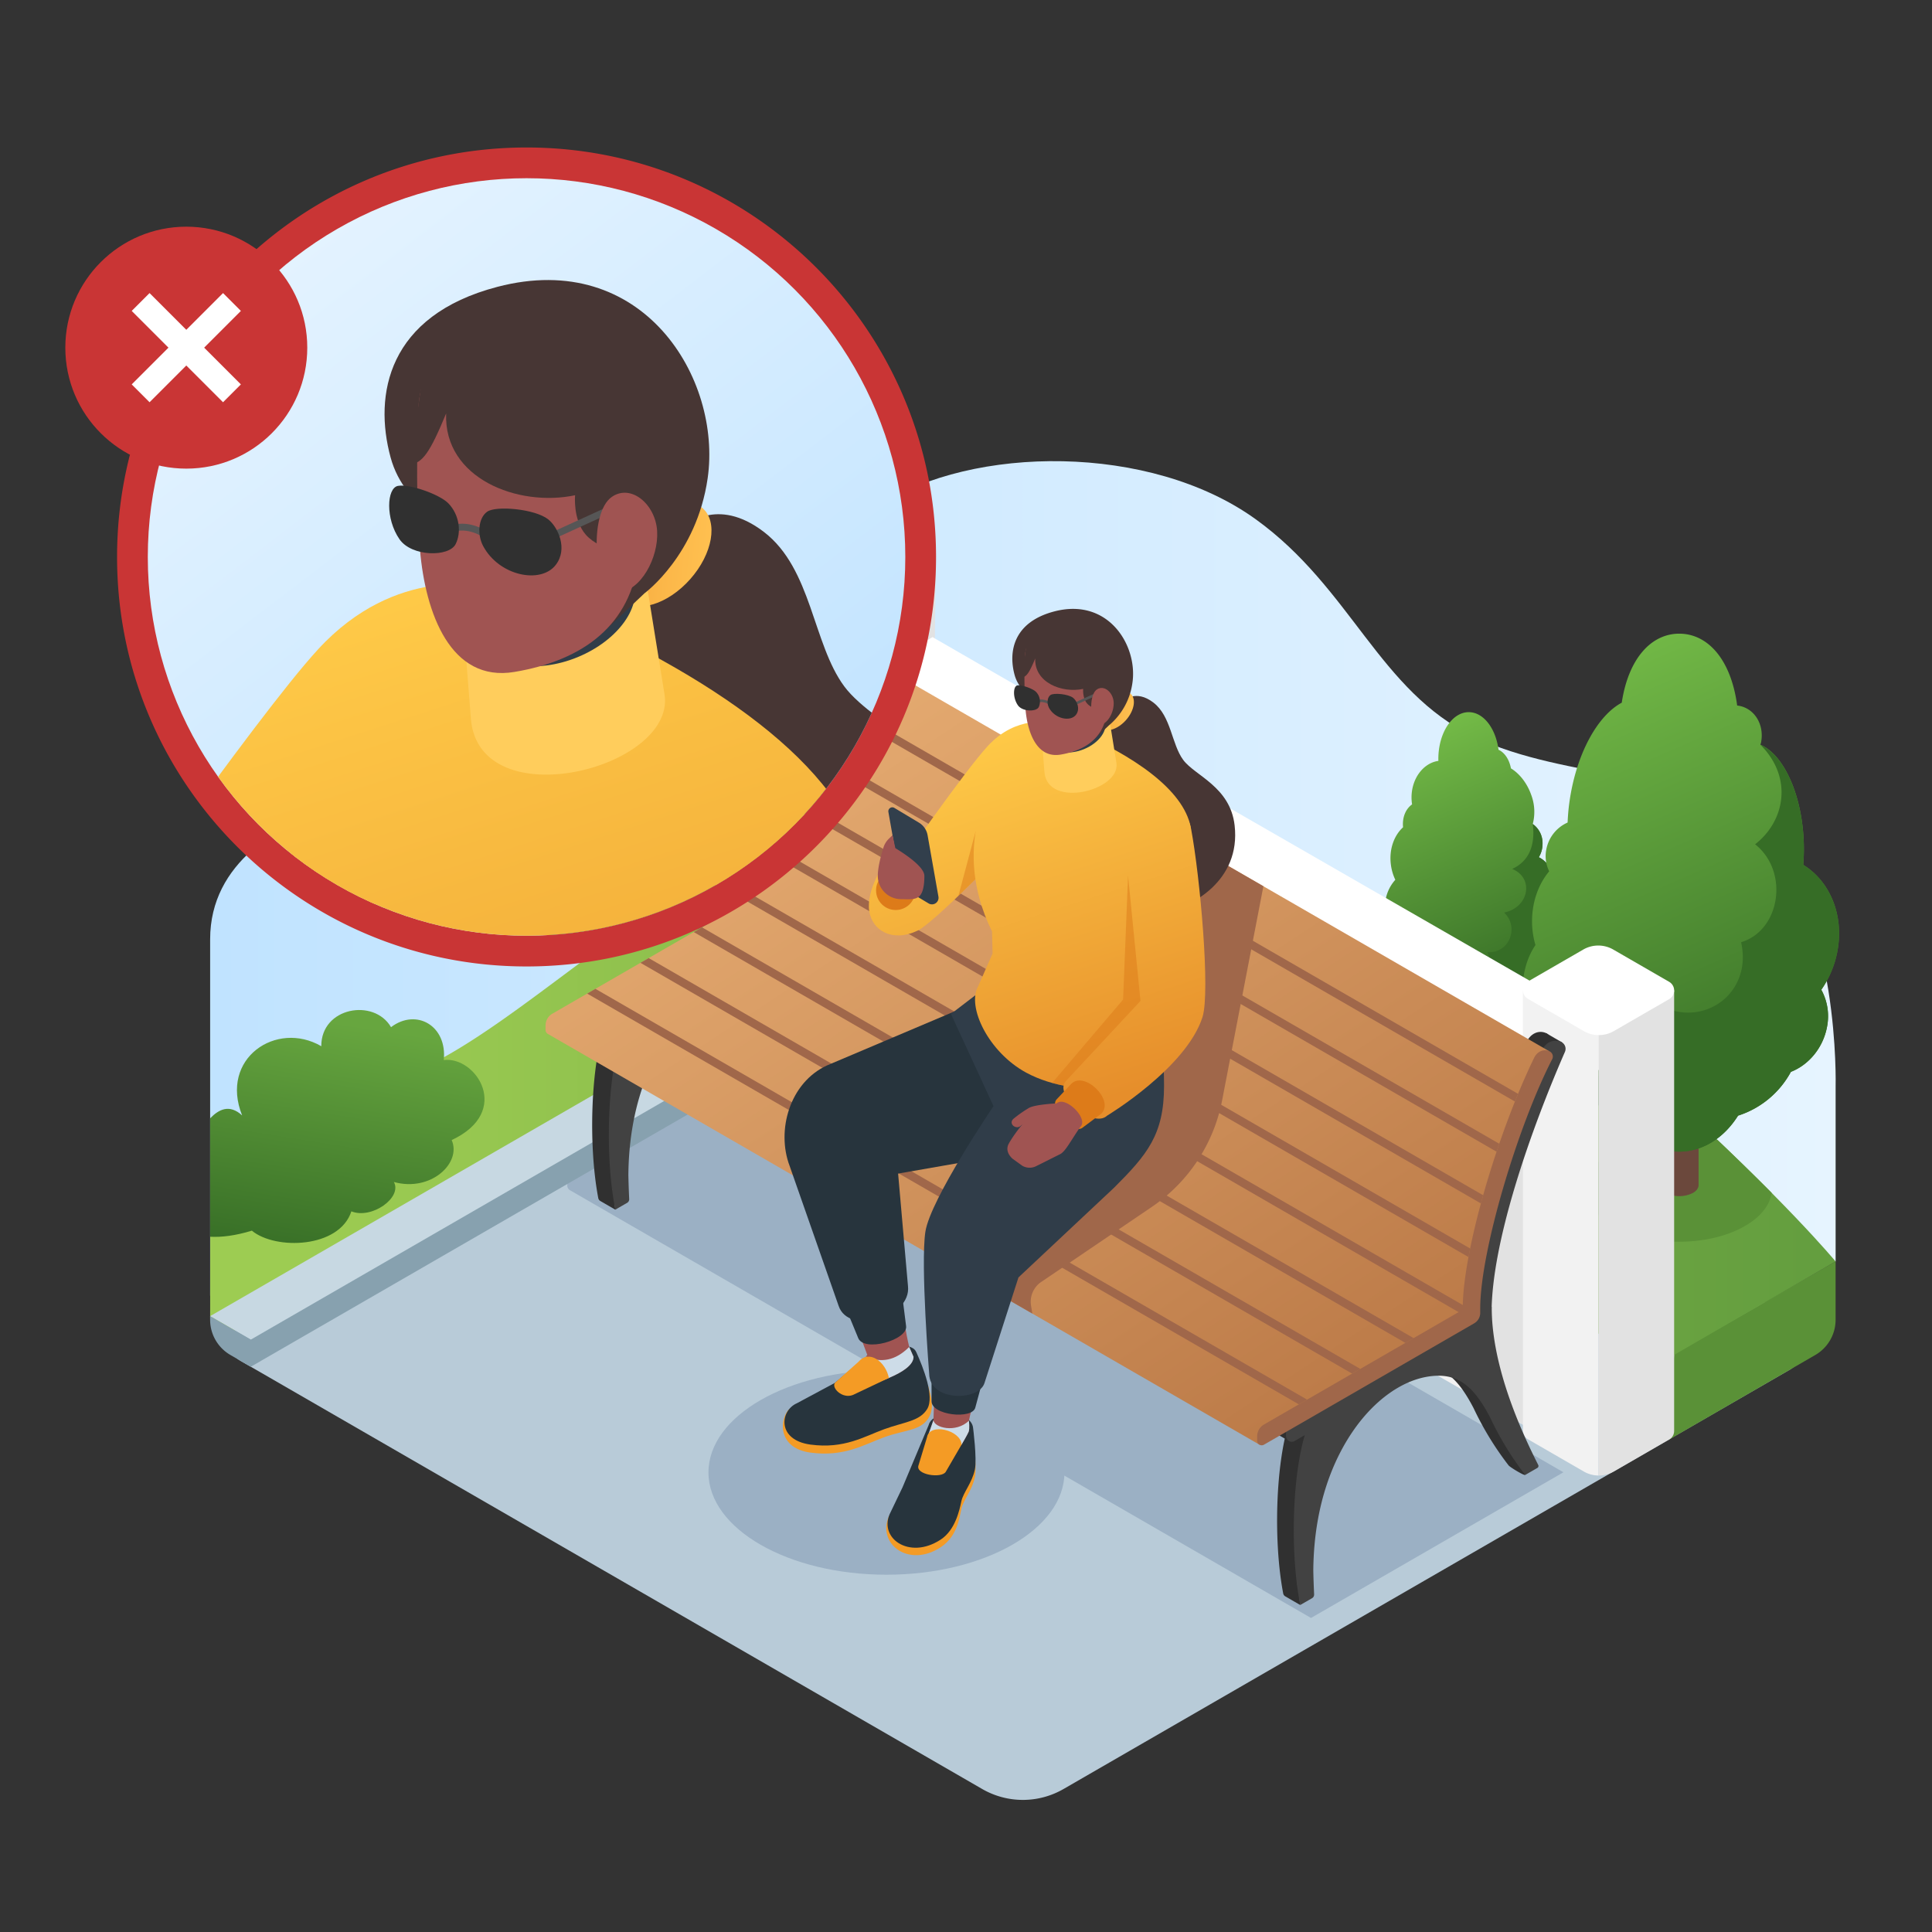 <svg id="Layer_1" data-name="Layer 1" xmlns="http://www.w3.org/2000/svg" xmlns:xlink="http://www.w3.org/1999/xlink" viewBox="0 0 1000 1000">
  <rect x="0" y="0" width="1000" height="1000" fill="#333333" stroke="none"/>
  <defs>
    <style>
      .cls-1, .cls-39, .cls-46 {
        fill: none;
      }

      .cls-2 {
        fill: url(#linear-gradient);
      }

      .cls-3 {
        fill: #6b483c;
      }

      .cls-4 {
        fill: url(#linear-gradient-2);
      }

      .cls-5 {
        fill: #366d26;
      }

      .cls-6 {
        fill: url(#linear-gradient-3);
      }

      .cls-7 {
        fill: #6e9e4f;
      }

      .cls-8 {
        fill: #b8cbd8;
      }

      .cls-9 {
        fill: #9bb0c4;
      }

      .cls-10 {
        fill: #87a1af;
      }

      .cls-11 {
        fill: #c7d8e2;
      }

      .cls-12 {
        fill: #5a9137;
      }

      .cls-13 {
        fill: url(#linear-gradient-4);
      }

      .cls-14 {
        fill: url(#linear-gradient-5);
      }

      .cls-15 {
        fill: #f2f2f2;
      }

      .cls-16 {
        fill: #e2e2e2;
      }

      .cls-17 {
        fill: #fff;
      }

      .cls-18 {
        fill: #303030;
      }

      .cls-19 {
        fill: #424242;
      }

      .cls-20 {
        fill: url(#linear-gradient-6);
      }

      .cls-21 {
        fill: url(#linear-gradient-7);
      }

      .cls-22 {
        fill: #a0674a;
      }

      .cls-23 {
        fill: url(#linear-gradient-8);
      }

      .cls-24 {
        fill: #c93535;
      }

      .cls-25 {
        fill: url(#linear-gradient-9);
      }

      .cls-26 {
        clip-path: url(#clip-path);
      }

      .cls-27 {
        fill: #473634;
      }

      .cls-28 {
        fill: url(#linear-gradient-10);
      }

      .cls-29 {
        fill: url(#linear-gradient-11);
      }

      .cls-30, .cls-31 {
        fill: #dd7b19;
      }

      .cls-30 {
        opacity: 0.5;
      }

      .cls-32 {
        fill: #a05452;
      }

      .cls-33 {
        fill: #27343d;
      }

      .cls-34 {
        fill: #303d49;
      }

      .cls-35 {
        fill: url(#linear-gradient-12);
      }

      .cls-36 {
        fill: #ffcd5c;
      }

      .cls-37 {
        fill: url(#linear-gradient-13);
      }

      .cls-38 {
        fill: #323f4c;
      }

      .cls-39, .cls-46 {
        stroke: #565656;
        stroke-miterlimit: 10;
      }

      .cls-39 {
        stroke-width: 3.553px;
      }

      .cls-40 {
        fill: url(#linear-gradient-14);
      }

      .cls-41 {
        fill: url(#linear-gradient-15);
      }

      .cls-42 {
        fill: #f49b25;
      }

      .cls-43 {
        fill: #cddce8;
      }

      .cls-44 {
        fill: url(#linear-gradient-16);
      }

      .cls-45 {
        fill: url(#linear-gradient-17);
      }

      .cls-46 {
        stroke-width: 1.321px;
      }
    </style>
    <linearGradient id="linear-gradient" x1="10758.532" y1="454.67" x2="11599.904" y2="454.67" gradientTransform="matrix(-1, 0, 0, 1, 11708.674, 0)" gradientUnits="userSpaceOnUse">
      <stop offset="0" stop-color="#e6f4ff"/>
      <stop offset="1" stop-color="#c0e3ff"/>
    </linearGradient>
    <linearGradient id="linear-gradient-2" x1="722.904" y1="374.48" x2="782.025" y2="513.027" gradientUnits="userSpaceOnUse">
      <stop offset="0" stop-color="#77bf49"/>
      <stop offset="1" stop-color="#366d26"/>
    </linearGradient>
    <linearGradient id="linear-gradient-3" x1="154.785" y1="560.058" x2="936.341" y2="560.058" gradientUnits="userSpaceOnUse">
      <stop offset="0" stop-color="#9dcc52"/>
      <stop offset="1" stop-color="#649e3f"/>
    </linearGradient>
    <linearGradient id="linear-gradient-4" x1="154.785" y1="523.014" x2="936.341" y2="523.014" xlink:href="#linear-gradient-3"/>
    <linearGradient id="linear-gradient-5" x1="798.434" y1="328.234" x2="907.615" y2="578.342" xlink:href="#linear-gradient-2"/>
    <linearGradient id="linear-gradient-6" x1="373.077" y1="382.448" x2="684.056" y2="854.278" gradientUnits="userSpaceOnUse">
      <stop offset="0" stop-color="#e6ac72"/>
      <stop offset="1" stop-color="#b3703f"/>
    </linearGradient>
    <linearGradient id="linear-gradient-7" x1="471.803" y1="317.379" x2="782.782" y2="789.209" xlink:href="#linear-gradient-6"/>
    <linearGradient id="linear-gradient-8" x1="186.674" y1="531.001" x2="167" y2="655.306" gradientUnits="userSpaceOnUse">
      <stop offset="0" stop-color="#67a63f"/>
      <stop offset="1" stop-color="#366d26"/>
    </linearGradient>
    <linearGradient id="linear-gradient-9" x1="132.311" y1="104.873" x2="402.836" y2="458.704" gradientTransform="matrix(1, 0, 0, 1, 0, 0)" xlink:href="#linear-gradient"/>
    <clipPath id="clip-path">
      <circle class="cls-1" cx="272.543" cy="288.289" r="196.045"/>
    </clipPath>
    <linearGradient id="linear-gradient-10" x1="751.553" y1="549.98" x2="800.125" y2="549.98" gradientTransform="matrix(-0.661, -0.763, -0.844, 0.614, 1320.216, 541.014)" gradientUnits="userSpaceOnUse">
      <stop offset="0" stop-color="#ffc050"/>
      <stop offset="0.5" stop-color="#fbb648"/>
      <stop offset="1" stop-color="#f5a83d"/>
    </linearGradient>
    <linearGradient id="linear-gradient-11" x1="91.291" y1="329.887" x2="259.764" y2="850.872" gradientUnits="userSpaceOnUse">
      <stop offset="0" stop-color="#ffcb48"/>
      <stop offset="1" stop-color="#e68e2b"/>
    </linearGradient>
    <linearGradient id="linear-gradient-12" x1="206.524" y1="292.623" x2="374.997" y2="813.608" xlink:href="#linear-gradient-11"/>
    <linearGradient id="linear-gradient-13" x1="245.215" y1="280.112" x2="413.688" y2="801.096" xlink:href="#linear-gradient-11"/>
    <linearGradient id="linear-gradient-14" x1="526.868" y1="625.829" x2="544.927" y2="625.829" gradientTransform="matrix(-0.661, -0.763, -0.844, 0.614, 1460.252, 392.541)" xlink:href="#linear-gradient-10"/>
    <linearGradient id="linear-gradient-15" x1="483.917" y1="383.921" x2="546.555" y2="577.623" xlink:href="#linear-gradient-11"/>
    <linearGradient id="linear-gradient-16" x1="526.761" y1="370.066" x2="589.399" y2="563.769" xlink:href="#linear-gradient-11"/>
    <linearGradient id="linear-gradient-17" x1="541.146" y1="365.415" x2="603.784" y2="559.117" xlink:href="#linear-gradient-11"/>
  </defs>
  <path class="cls-2" d="M950.112,562.361s2.427-89.314-36.929-127.588-101.191-29.834-150.323-53.496-63.383-76.835-112.941-112.541c-54.688-39.403-146.597-38.209-194.765-7.155-50.535,32.58-78.708,84.615-128.984,112.055s-124.531,34.15-152.897,43.406-64.503,29.242-64.503,69.114V670.651l841.343-17.718Z"/>
  <g>
    <path class="cls-3" d="M766.08,546.149V490.007H755.814v56.159h.005c.015.674.517,1.346,1.511,1.862a8.842,8.842,0,0,0,7.261.012C765.594,547.519,766.09,546.834,766.08,546.149Z"/>
    <path class="cls-4" d="M716.861,469.689a20.916,20.916,0,0,1,5.351-14.311,25.546,25.546,0,0,1-2.311-7.98c-.968-7.796,1.648-14.952,6.319-19.209-.493-4.959,1.274-9.444,4.672-11.84a22.67,22.67,0,0,1-.289-3.601c0-9.765,6.082-17.82,13.913-18.919-.017-.32-.034-.626-.034-.946,0-13.411,7.05-24.274,15.731-24.274,7.628,0,13.981,8.376,15.425,19.468,3.143,1.404,5.589,5.05,6.422,9.627,4.417,2.685,8.375,7.629,10.532,13.823a24.918,24.918,0,0,1,.764,14.967,12.146,12.146,0,0,1,5.062,10.238,13.299,13.299,0,0,1-1.919,6.957v.015c6.914,3.433,10.295,13.075,7.611,23.237a27.522,27.522,0,0,1-5.164,10.268c4.298,5.111,5.079,13.472,1.376,21.452A25.993,25.993,0,0,1,789.4,510.533a29.853,29.853,0,0,1-14.559,12.206c-3.958,5.859-10.346,9.185-16.41,7.888a13.034,13.034,0,0,1-8.868-7.125,28.935,28.935,0,0,1-11.348-6.469c-6.812-2.746-12.877-9.048-15.765-17.363a27.437,27.437,0,0,1-.798-16.295A21.129,21.129,0,0,1,716.861,469.689Z"/>
    <path class="cls-5" d="M804.112,466.945a27.439,27.439,0,0,1-5.161,10.266c4.301,5.116,5.085,13.477,1.376,21.443a25.946,25.946,0,0,1-10.934,11.88A29.827,29.827,0,0,1,774.846,522.741c-3.957,5.854-10.342,9.185-16.42,7.88a13.032,13.032,0,0,1-8.87-7.125,28.707,28.707,0,0,1-11.336-6.472c14.45,2.084,23.003-2.509,23.436-16.292,5.567,2.882,11.668-1.647,8.17-7.857,11.957.584,16.431-13.442,8.671-20.522,13.129-2.71,15.569-18.051,4.186-22.595,8.229-3.699,12.156-11.602,10.667-23.261a12.127,12.127,0,0,1,5.065,10.232,13.376,13.376,0,0,1-1.912,6.97c5.314,2.627,8.526,8.927,8.526,16.31A26.958,26.958,0,0,1,804.112,466.945Z"/>
  </g>
  <path class="cls-6" d="M108.863,602.725s75.134-31.572,116.489-53.124S318.669,479.887,359.718,458.712s82.59-30.022,82.59-30.022v159.448L122.289,690.923a10.35,10.35,0,0,1-13.516-9.866Z"/>
  <polygon class="cls-7" points="342.623 472.807 360.091 480.972 398.162 482.536 417.421 449.865 417.421 383.677 385.397 397.786 380.022 422.196 357.852 435.408 349.566 455.563 342.623 472.807"/>
  <path class="cls-8" d="M124.283,704.232,508.388,925.986a42.101,42.101,0,0,0,42.101-.001L926.243,709.039a15.906,15.906,0,0,0,0-27.549L529.421,452.372,124.282,686.305A10.35,10.35,0,0,0,124.283,704.232Z"/>
  <ellipse class="cls-9" cx="458.83" cy="762.123" rx="92.128" ry="52.947"/>
  <path class="cls-9" d="M809.23,762.045,416.512,535.361l-2.46,1.41L297.677,603.963a8.166,8.166,0,0,0-4.051,7.068v2.64a2.726,2.726,0,0,0,1.41,2.395L678.58,837.458Z"/>
  <g>
    <path class="cls-10" d="M529.035,476.938,129.808,707.426l-5.528-3.192a10.35,10.35,0,0,1,.001-17.927l394.228-227.595Z"/>
    <polygon class="cls-11" points="529.035 462.904 129.808 693.392 108.758 681.235 518.51 444.678 529.035 462.904"/>
  </g>
  <path class="cls-12" d="M950.101,652.933V683.124a21.051,21.051,0,0,1-10.508,18.22l-75.647,43.772,2.589-44.335Z"/>
  <path class="cls-13" d="M950.101,652.933s-26.283-31.886-88.152-87.955-142.193-71.115-189.009-112.606S623.973,428.408,580.228,410.08c-47.195-19.774-98.45-22.666-98.45-22.666l-44.192-49.222V445.004L855.203,707.836Z"/>
  <path class="cls-12" d="M917.005,617.423q-11.77-11.885-28.092-27.454a78.869,78.869,0,0,0-19.736-2.441c-26.514,0-48.007,12.352-48.007,27.59s21.494,27.59,48.007,27.59C894.34,642.708,914.966,631.581,917.005,617.423Z"/>
  <g>
    <path class="cls-3" d="M879.188,613.34V491.43H859.167V613.379h.009c.03,1.463,1.008,2.923,2.946,4.043a15.651,15.651,0,0,0,14.16.025C878.241,616.316,879.207,614.828,879.188,613.34Z"/>
    <path class="cls-14" d="M933.345,447.638a99.449,99.449,0,0,0,.217-13.274c-1.248-24.209-10.739-44.018-22.381-48.891.105-.407.265-.788.345-1.206,1.814-9.449-3.627-17.985-12.153-19.064-.072-.009-.143.005-.215-.003-3.223-24.181-15.406-37.212-29.98-37.212-14.272,0-26.245,12.502-29.764,35.724-12.704,6.771-23.822,27.013-27.176,52.112-.45,3.366-.707,6.669-.851,9.918a19.07,19.07,0,0,0-11.025,13.962,17.562,17.562,0,0,0,1.499,11.283c-5.457,6.508-8.878,15.684-8.878,25.883a43.772,43.772,0,0,0,1.767,12.297c-5.676,8.342-8.078,20.09-5.72,32.61,2.79,14.817,11.552,26.959,22.317,32.9a47.577,47.577,0,0,0,27.405,22.784c7.091,11.322,18.07,18.619,30.428,18.619s23.338-7.297,30.429-18.619a47.568,47.568,0,0,0,27.348-22.682c9.102-3.514,16.569-12.195,18.66-23.083a28.464,28.464,0,0,0-2.898-19.392,51.938,51.938,0,0,0,8.281-19.696C954.641,473.634,947.104,456.1,933.345,447.638Z"/>
    <path class="cls-5" d="M950.989,492.624a51.025,51.025,0,0,1-8.293,19.666,28.459,28.459,0,0,1,2.937,19.429c-2.132,10.852-9.572,19.524-18.67,23.078a47.485,47.485,0,0,1-27.343,22.651c-7.108,11.326-18.102,18.623-30.422,18.623-12.369,0-23.362-7.298-30.47-18.623a47.483,47.483,0,0,1-27.39-22.793c28.135,7.549,46.763-4.676,47.814-34.308,22.47,12.013,48.075-6.135,42.033-32.65,20.359-6.152,24.997-36.601,7.25-50.705,15.32-11.797,19.864-34.393,2.748-51.51,11.658,4.881,21.135,24.689,22.367,48.904a102.686,102.686,0,0,1-.19,13.268C947.103,456.088,954.638,473.621,950.989,492.624Z"/>
  </g>
  <g>
    <g>
      <path class="cls-15" d="M406.053,292.164V520.123h.009a5.117,5.117,0,0,0,2.581,4.402l28.923,16.701a15.447,15.447,0,0,0,7.63,2.071V292.164Z"/>
      <path class="cls-16" d="M445.196,292.164v251.134a15.543,15.543,0,0,0,7.906-2.071l30.713-204.409.515-44.654Z"/>
      <path class="cls-17" d="M408.645,296.567l28.919,16.696a15.536,15.536,0,0,0,15.536,0l28.641-16.536a5.179,5.179,0,0,0,0-8.97L452.822,271.061a15.536,15.536,0,0,0-15.536,0l-28.641,16.536A5.179,5.179,0,0,0,408.645,296.567Z"/>
    </g>
    <g>
      <polygon class="cls-15" points="816.778 559.975 449.726 348.782 449.726 542.663 793.255 740.263 816.778 559.975"/>
      <polygon class="cls-16" points="769.262 726.427 793.255 740.263 803.301 663.267 803.301 552.203 769.262 532.572 769.262 726.427"/>
      <path class="cls-17" d="M449.73,348.777,816.78,559.975l32.867-18.969c-.505-.351-1.032-.68-1.581-.999L508.076,344.43l-25.413-14.666Z"/>
    </g>
    <g>
      <path class="cls-15" d="M788.258,512.592V740.551h.009a5.117,5.117,0,0,0,2.581,4.402l28.923,16.701a15.447,15.447,0,0,0,7.63,2.071V512.592Z"/>
      <path class="cls-16" d="M827.401,512.592V763.726a15.543,15.543,0,0,0,7.906-2.071l28.638-16.538a5.12,5.12,0,0,0,2.581-4.566h.009V512.592Z"/>
      <path class="cls-17" d="M790.85,516.995l28.919,16.696a15.536,15.536,0,0,0,15.536,0l28.641-16.536a5.179,5.179,0,0,0,0-8.97L835.027,491.489a15.536,15.536,0,0,0-15.536,0l-28.641,16.536A5.179,5.179,0,0,0,790.85,516.995Z"/>
    </g>
  </g>
  <g>
    <g>
      <g>
        <g>
          <path class="cls-18" d="M667.456,735.475l22.312-13.145c12.124-15.761,26.836-25.569,40.863-27.732-.046-.035.001-.036.109-.014.407-.061.81-.108,1.212-.153,4.443-1.114,18.41-6.482,18.41-6.482v0l13.097-16.522c0,28.249,12.538,59.093,24.231,82.098l.632-.453,1.122,10.359c-.717.357-8.043-4.114-8.628-4.984a159.741,159.741,0,0,1-18.084-29.588l-.001 0c-8.491-16.314-16.859-23.692-32.034-21.351-14.009,2.162-28.277,12.516-39.144,28.411-9.033,13.212-20.089,36.401-20.42,71.853.08,4.193.242,8.455.447,12.835l.3-.215,1.122,10.359-7.736-4.469a2.238,2.238,0,0,1-1.088-1.52C658.989,797.47,660.294,757.113,667.456,735.475Z"/>
          <path class="cls-19" d="M676.085,740.46l22.312-13.145c12.124-15.761,26.836-25.569,40.863-27.732-.046-.035.001-.036.109-.014.407-.061.81-.108,1.212-.153,4.443-1.114,18.41-6.482,18.41-6.482v0l13.097-16.522c0,28.139,12.441,58.865,24.095,81.84a1.185,1.185,0,0,1-.471,1.567l-6.267,3.613a159.741,159.741,0,0,1-18.084-29.588l-.001 0c-8.491-16.314-16.859-23.692-32.034-21.351-14.009,2.162-28.277,12.516-39.144,28.411-9.033,13.212-20.089,36.401-20.42,71.853.078,4.092.228,8.237.426,12.506a2.151,2.151,0,0,1-1.068,1.962l-6.118,3.527C667.586,803.453,668.834,762.364,676.085,740.46Z"/>
        </g>
        <g>
          <path class="cls-18" d="M312.939,530.846l22.312-13.145c12.124-15.761,26.836-25.569,40.863-27.732-.046-.035.001-.036.109-.014.407-.061.81-.108,1.212-.153,4.443-1.114,18.41-6.482,18.41-6.482v0l13.097-16.522c0,28.249,12.538,59.093,24.231,82.098l.632-.453,1.122,10.359c-.717.357-8.043-4.114-8.628-4.984a159.74,159.74,0,0,1-18.084-29.588l-.001 0c-8.491-16.314-16.859-23.692-32.034-21.351-14.009,2.162-28.277,12.516-39.144,28.411-9.033,13.212-20.089,36.401-20.42,71.853.08,4.193.242,8.455.447,12.835l.3-.215,1.122,10.359-7.736-4.469a2.238,2.238,0,0,1-1.088-1.52C304.471,592.84,305.777,552.483,312.939,530.846Z"/>
          <path class="cls-19" d="M321.568,535.83l22.312-13.145c12.124-15.761,26.836-25.569,40.863-27.732-.046-.035.001-.036.109-.014.407-.061.81-.108,1.212-.153,4.443-1.114,18.41-6.482,18.41-6.482v0L417.571,471.781c0,28.139,12.441,58.865,24.095,81.84a1.185,1.185,0,0,1-.471,1.567l-6.267,3.613a159.74,159.74,0,0,1-18.084-29.588l-.001 0c-8.491-16.314-16.859-23.692-32.034-21.351-14.009,2.162-28.277,12.516-39.144,28.411-9.033,13.212-20.089,36.401-20.42,71.853.078,4.092.228,8.237.426,12.506a2.151,2.151,0,0,1-1.068,1.962l-6.118,3.527C313.068,598.823,314.317,557.734,321.568,535.83Z"/>
        </g>
        <g>
          <path class="cls-18" d="M300.677,532.586v-2.888a8.851,8.851,0,0,1,4.428-7.667l90.587-52.268v-.822c0-37.136,19.281-99.73,37.604-136.15,1.848-3.673,5.691-5.812,9.526-4.33h0a3.876,3.876,0,0,1,2.296,5.051c-17.819,40.775-38.066,98.44-38.066,135.428v2.835a7.877,7.877,0,0,1-3.941,6.823L305.108,535.146A2.955,2.955,0,0,1,300.677,532.586Z"/>
          <polygon class="cls-18" points="451.563 333.488 443.189 328.627 443.78 334.968 451.563 333.488"/>
          <polygon class="cls-18" points="310.002 539.693 302.074 535.096 311.16 531.422 310.002 539.693"/>
          <path class="cls-19" d="M308.589,537.173v-2.888a8.851,8.851,0,0,1,4.428-7.667l90.587-52.268v-.822c0-37.136,19.281-99.73,37.604-136.15,1.848-3.673,5.691-5.812,9.526-4.33l0,0a3.876,3.876,0,0,1,2.296,5.051c-17.819,40.775-38.066,98.44-38.066,135.428v2.835a7.877,7.877,0,0,1-3.941,6.823l-98.003,56.546A2.955,2.955,0,0,1,308.589,537.173Z"/>
        </g>
        <g>
          <path class="cls-18" d="M657.751,738.715v-2.888a8.851,8.851,0,0,1,4.428-7.667l90.587-52.268v-.822c0-37.136,19.281-99.73,37.604-136.15,1.848-3.673,5.691-5.812,9.526-4.33l0,0a3.876,3.876,0,0,1,2.296,5.051c-17.819,40.775-38.066,98.44-38.066,135.428v2.835A7.877,7.877,0,0,1,760.185,684.728l-98.003,56.546A2.955,2.955,0,0,1,657.751,738.715Z"/>
          <polygon class="cls-18" points="808.637 539.616 800.263 534.755 800.853 541.096 808.637 539.616"/>
          <polygon class="cls-18" points="667.076 745.822 659.148 741.225 668.234 737.551 667.076 745.822"/>
          <path class="cls-19" d="M665.662,743.302v-2.888a8.851,8.851,0,0,1,4.428-7.666l90.587-52.268v-.822c0-37.43,19.587-100.722,38.039-137.009a7.257,7.257,0,0,1,9.091-3.47h0a3.959,3.959,0,0,1,2.195,5.283c-17.794,40.761-37.965,98.278-37.965,135.196v2.835a7.877,7.877,0,0,1-3.941,6.823l-98.003,56.546A2.955,2.955,0,0,1,665.662,743.302Z"/>
        </g>
      </g>
      <g>
        <path class="cls-20" d="M282.378,530.812v2.286a2.36,2.36,0,0,0,1.221,2.073L651.991,747.818l106.996-68.827-1.86-1.079-368.35-212.618-2.13,1.221L285.885,524.692A7.07,7.07,0,0,0,282.378,530.812Z"/>
        <path class="cls-21" d="M801.687,544.005c-14.589,32.777-35.239,95.374-41.984,134.506l-.713.486L388.775,465.294v-.656c0-29.578,21.435-99.105,36.985-129.812,1.476-2.914,4.524-4.626,7.578-3.45a3.673,3.673,0,0,1,.769.441Z"/>
        <path class="cls-22" d="M650.708,745.727v-2.3a7.05,7.05,0,0,1,3.527-6.107L757.115,677.921v-.655c0-29.58,17.801-90.297,36.981-129.81,1.43-2.946,4.534-4.63,7.588-3.449l0,0a3.028,3.028,0,0,1,1.829,4.023c-18.023,35.011-37.35,99.772-37.35,129.236v2.258a6.274,6.274,0,0,1-3.139,5.435L654.237,747.766A2.354,2.354,0,0,1,650.708,745.727Z"/>
      </g>
    </g>
    <path class="cls-22" d="M386.647,466.515,756.048,679.772l1.079-1.86,1.051-1.832L388.806,462.851c-.014.611-.028,1.207-.028,1.789v.653Z"/>
    <polygon class="cls-22" points="303.919 514.283 672.283 726.901 676.543 724.445 308.179 511.813 303.919 514.283"/>
    <polygon class="cls-22" points="331.495 498.351 699.845 710.983 704.091 708.541 335.755 495.895 331.495 498.351"/>
    <polygon class="cls-22" points="359.071 482.433 727.421 695.079 731.681 692.608 363.331 479.976 359.071 482.433"/>
    <path class="cls-22" d="M415.842,357.545l368.279,212.604c.54-1.335,1.079-2.67,1.619-3.976l-368.322-212.632Q416.63,355.5,415.842,357.545Z"/>
    <path class="cls-22" d="M406.555,383.644l368.066,212.476c.454-1.377.923-2.741,1.392-4.118l-368.109-212.49C407.45,380.89,406.996,382.267,406.555,383.644Z"/>
    <path class="cls-22" d="M398.518,410.468l367.995,212.433c.383-1.406.767-2.826,1.164-4.246L399.697,406.222C399.299,407.642,398.902,409.062,398.518,410.468Z"/>
    <path class="cls-22" d="M391.986,438.158l368.109,212.49q.384-2.194.852-4.43L392.867,433.756C392.554,435.247,392.256,436.709,391.986,438.158Z"/>
  </g>
  <path class="cls-22" d="M534.333,679.902l-.673-4.166a12.353,12.353,0,0,1,5.614-12.426l56.954-38.648a86.467,86.467,0,0,0,36.352-55.182L653.931,458.712l-25.142-14.513L530.713,622.901,510.102,651.69V665.915Z"/>
  <path class="cls-10" d="M108.758,681.235l21.051,12.157V707.426l-10.527-6.08a21.051,21.051,0,0,1-10.523-18.229Z"/>
  <path class="cls-23" d="M130.364,636.988c12.187,10.117,45.273,9.161,51.506-10.002,10.462,4.254,26.442-7.128,22.002-15.186,19.156,5.321,35.137-9.877,29.917-21.705,31.548-14.73,12.578-43.529-4.092-41.402,1.836-17.756-14.199-26.96-27.305-17.044-8.795-15.09-36.215-10.347-36.09,9.868-23.177-13.518-52.785,6.273-40.978,35.818-6.576-6.02-12.096-3.127-16.555,1.501v61.296C114.707,640.469,121.863,639.575,130.364,636.988Z"/>
  <g>
    <g>
      <g>
        <path class="cls-24" d="M272.543,93.881a193.743,193.743,0,1,1-75.667,15.27,193.173,193.173,0,0,1,75.667-15.27m0-17.542c-117.057,0-211.95,94.893-211.95,211.95,0,117.057,94.893,211.95,211.95,211.95,117.057,0,211.95-94.894,211.95-211.95,0-117.057-94.894-211.95-211.95-211.95Z"/>
        <circle class="cls-25" cx="272.543" cy="288.289" r="196.045"/>
      </g>
      <circle class="cls-24" cx="96.428" cy="179.948" r="62.615"/>
    </g>
    <g class="cls-26">
      <g>
        <g>
          <path class="cls-27" d="M354.343,272.673s16.405-16.337,41.152,2.733,25.148,57.733,41.461,79.812S502.395,392.401,508.523,446.42c8.778,77.39-60.092,114.059-99.72,121.771-32.229,6.272-88.265,4.449-115.343-37.258s7.093-109.982,10.156-161.48c3.406-57.266,27.677-73.923,27.677-73.923Z"/>
          <ellipse class="cls-28" cx="342.679" cy="286.815" rx="31.724" ry="19.5" transform="translate(-99.165 353.643) rotate(-48.529)"/>
        </g>
        <g>
          <path class="cls-29" d="M164.673,336.049c-32.77,35.64-125.603,169.121-125.603,169.121l-19.637-3.28s-24.035,35.064-19.571,63.864c4.141,26.719,31.736,43.926,67.298,27.125C90.135,582.025,190.768,477.856,190.768,477.856l60.328-174.171S205.189,291.986,164.673,336.049Z"/>
          <path class="cls-30" d="M123.95,544.49c16.572-15.884,33.36-32.625,45.975-45.37l-21.925-44.587Z"/>
          <circle class="cls-31" cx="36.703" cy="536.798" r="27.354"/>
          <path class="cls-32" d="M96.838,907.73l-30.708-170.298L-55.875,790.309C-103.144,815.374-123.173,856.348-103.259,915.748L-2.884,1183.451-23.6,1208.974c3.734,10.352,20.269,16.885,20.269,16.885s65.013-16.462,64.826-39.718l-6.009-13.734c-21.288-89.559-1.772-145.343-31.3-254.53Z"/>
          <path class="cls-33" d="M222.606,899.208,157.44,688.791l-216.291,91.675c-52.063,23.806-70.96,90.646-52.063,140.146L-42.769,1115.263c13.904,41.521,101.574,16.799,96.538-27.608L40.035,931.085Z"/>
          <path class="cls-32" d="M121.68,974.326c-6.638,13.276-23.961,47.405-25.039,74.551l-7.392,225.335L80.85,1298.228C75.26,1322.407,128.392,1308.354,128.392,1308.354s8.066-13.553,9.813-17.768.421-15.416.421-15.416c6.927-40.177,49.936-116.597,56.116-197.858l24.233-34.523C242.813,1018.945,142.272,933.141,121.68,974.326Z"/>
          <path class="cls-34" d="M172.227,663.954,113.616,708.816l59.23,128.378S84.842,966.927,77.988,1012.117s5.301,197.601,5.301,197.601c.683,39.143,69.355,38.284,77.013,12.876l47.291-146.956L340.716,950.714c45.765-45.724,69.558-73.651,69.558-141.769,0-74.806-14.07-114.262-14.07-114.262Z"/>
          <path class="cls-35" d="M283.131,312.816c-69.05-29.529-119.831,9.156-116.836,83.325C134.801,462.748,140.542,532.727,170.757,593.91l.783,30.902-20.018,45.323c-16.371,28.956,14.642,91.884,66.371,120.174,74.851,40.936,196.399,22.643,193.269-33.649-2.052-45.951-7.539-50.708-16.326-99.224l52.539-208.689C437.126,396.137,367.143,348.743,283.131,312.816Z"/>
          <path class="cls-30" d="M305.773,812.414l94.785-108.631L360.172,516.369l-6.917,172.422-98.783,116.092A215.483,215.483,0,0,0,305.773,812.414Z"/>
          <g>
            <path class="cls-36" d="M243.777,372.56c4.82,50.583,105.079,25.478,100.28-12.533l-8.368-51.835c-8.092-48.836-97.654-20.477-95.339,20.759Z"/>
            <ellipse class="cls-34" cx="288.825" cy="315.568" rx="41.737" ry="26.591" transform="translate(-98.224 133.371) rotate(-22.326)"/>
          </g>
          <path class="cls-37" d="M447.942,451.302c-12.577-62.909-95.724-20.429-87.77,65.067L377.439,690.736,274.375,801.468c-19.996,18.919,36.747,67.812,56.743,48.894,0,0,109.956-66.233,132.617-136.964C474.859,678.678,460.434,518.142,447.942,451.302Z"/>
          <path class="cls-31" d="M281.013,806.233l-19.635,20.828c-13.407,11.748,22.424,51.565,35.831,39.817l25.923-19.4C341.446,828.776,299.327,787.531,281.013,806.233Z"/>
        </g>
        <g>
          <path class="cls-38" d="M82.483,554.978,47.167,533.779a5.538,5.538,0,0,1-2.604-3.786L26.512,427.702a5.538,5.538,0,0,1,8.304-5.711l34.253,20.561A25.532,25.532,0,0,1,81.073,460.006L96.172,545.565A9.129,9.129,0,0,1,82.483,554.978Z"/>
          <path class="cls-32" d="M36.177,478.005l-3.959-17.973-4.859,4.683a29.749,29.749,0,0,0-7.783,12.595c-3.038,9.768-7.823,27.091-7.823,39.313a32.426,32.426,0,0,0,32.426,32.426c8.954,0,19.819,1.527,25.687-4.34,5.868-5.868,6.739-19.131,6.739-28.085C76.604,504.681,52.349,487.882,36.177,478.005Z"/>
        </g>
        <g>
          <path class="cls-32" d="M293.564,866.208c-13.898,20.351-20.067,33.015-27.336,37.5l-34.041,17.033a20.044,20.044,0,0,1-19.611-.794l-13.017-9.402c-6.615-5.744-9.556-13.502-5.617-20.841,5.619-10.469,19.846-29.572,27.795-36.088s38.933-20.27,38.933-20.27C273.047,822.201,305.94,855.062,293.564,866.208Z"/>
          <path class="cls-32" d="M260.671,833.347s-29.33,1.409-38.263,6.204-21.061,14.642-21.061,14.642c-9.222,7.101,3.277,17.196,10.329,9.634Z"/>
        </g>
        <g>
          <path class="cls-27" d="M202.178,236.787c-8.843-32.445-1.542-73.432,55.259-88.314,75.301-19.728,116.25,47.363,108.85,99.042-5.693,39.757-32.662,59.539-32.662,59.539l-19.695,18.586c-5.432-9.253-2.039-38.909-2.039-38.909S216.938,290.942,202.178,236.787Z"/>
          <g>
            <path class="cls-32" d="M339.171,216.697c4.331-29.235-23.868-58.154-58.176-60.216-29.985-1.802-62.423,21.115-64.435,54.331,0,0-1.938,41.019.829,73.747s15.794,68.763,48.852,63.236c36.376-6.082,60.145-24.756,64.226-58.383Z"/>
            <path class="cls-27" d="M219.036,192.042l-6.764,48.398c6.437-.899,10.101-5.833,18.649-26.427-1.324,33.591,37.16,48.565,66.75,42.322,0,0-1.231,12.705,5.542,20.427,7.359,8.39,26.371,13.241,35.102-.471C372.521,136.491,243.196,124.556,219.036,192.042Z"/>
            <g>
              <path class="cls-39" d="M234.27,273.598c5.926-1.949,13.771-.149,20.529,5.721"/>
              <line class="cls-39" x1="287.027" y1="276.831" x2="325.358" y2="259.335"/>
              <path class="cls-18" d="M235.819,281.661c-3.428,6.73-22.715,6.549-29.02-2.521-7.376-10.61-6.664-26.55-.807-27.647s21.551,4.314,26.122,9.081C237.929,266.638,238.869,275.675,235.819,281.661Z"/>
              <path class="cls-18" d="M250.101,282.682c-3.097-5.759-2.7-14.435,2.054-17.819,4.554-3.242,24.705-1.494,31.592,3.955,4.986,3.944,10.404,15.25,3.86,23.634C279.827,302.419,258.412,298.141,250.101,282.682Z"/>
            </g>
            <path class="cls-32" d="M319.681,306.735c12.074-.706,21.252-18.16,20.45-31.862s-13.339-24.538-23.353-17.755C304.207,265.633,307.607,307.441,319.681,306.735Z"/>
          </g>
        </g>
      </g>
    </g>
  </g>
  <g>
    <rect class="cls-17" x="89.898" y="146.52" width="13.06" height="66.855" transform="translate(-98.999 120.891) rotate(-45)"/>
    <rect class="cls-17" x="89.898" y="146.52" width="13.06" height="66.855" transform="translate(37.371 375.375) rotate(-135)"/>
  </g>
  <g>
    <g>
      <path class="cls-27" d="M581.72,362.649s6.099-6.074,15.3,1.016,9.35,21.465,15.415,29.674,24.33,13.824,26.608,33.909c3.264,28.774-22.342,42.407-37.076,45.274-11.983,2.332-32.817,1.654-42.885-13.853s2.637-40.892,3.776-60.038c1.266-21.292,10.29-27.485,10.29-27.485Z"/>
      <ellipse class="cls-40" cx="577.383" cy="367.907" rx="11.795" ry="7.25" transform="translate(-80.652 556.895) rotate(-48.529)"/>
    </g>
    <g>
      <path class="cls-41" d="M511.2,386.212c-12.184,13.251-46.699,62.879-46.699,62.879l-7.301-1.219s-8.936,13.037-7.277,23.745c1.54,9.934,11.799,16.332,25.021,10.085,8.542-4.036,45.957-42.766,45.957-42.766l22.43-64.757S526.264,369.829,511.2,386.212Z"/>
      <path class="cls-30" d="M496.06,463.71c6.162-5.906,12.403-12.13,17.094-16.869L505.002,430.264Z"/>
      <circle class="cls-31" cx="463.621" cy="460.851" r="10.17"/>
      <path class="cls-42" d="M480.524,717.795c1.639,5.95,3.145,11.547-.174,16.545-4.157,6.26-12.333,5.782-22.7,9.566s-20.679,10.314-38.151,7.958-15.942-17.779-10.976-22.547l23.657-9.424,16-13.574S476.88,709.747,480.524,717.795Z"/>
      <path class="cls-33" d="M474.237,699.803c3.644,8.048,9.57,23.033,5.69,29.469s-11.911,6.702-22.278,10.485-20.679,10.314-38.151,7.958-15.783-17.573-7.064-21.375l19.745-10.596,16-13.574S470.593,691.755,474.237,699.803Z"/>
      <path class="cls-32" d="M485.979,598.763l-11.417-63.317L429.2,555.106c-17.574,9.319-25.021,24.553-17.617,46.638l37.319,99.532-7.702,9.489c1.388,3.849,7.536,6.278,7.536,6.278s24.172-6.121,24.102-14.767l-2.234-5.106c-7.915-33.298-.659-54.039-11.637-94.634Z"/>
      <path class="cls-33" d="M436.772,674.549l7.341,17.787c2.693,7.911,26.1,1.204,24.869-6.068l-2.547-20.15Z"/>
      <path class="cls-43" d="M441.2,710.765c1.388,3.849,7.536,6.278,7.536,6.278s24.172-6.12,24.102-14.767l-2.234-5.106c-7.155,7.172-14.656,8.402-22.426,5Z"/>
      <path class="cls-42" d="M432.179,715.744c-1.974,2.544,3.702,8.426,9.277,6.298l18.63-8.83c-1.686-8.395-10.162-14.745-15.587-8.489Z"/>
      <path class="cls-33" d="M532.74,595.595l-24.229-78.233-80.417,34.085c-19.357,8.851-26.383,33.702-19.357,52.106l25.337,72.371c5.17,15.437,37.765,6.246,35.893-10.265L464.86,607.446Z"/>
      <path class="cls-42" d="M503.669,743.053s2.067,15.998.93,21.493c-1.425,6.886-5.974,11.829-6.98,16.413s-2.067,14.178-10.663,19.852c-16.564,10.934-33.074-1.619-26.887-16.011l7.087-11.026,13.472-32.099C482.828,733.255,502.775,734.106,503.669,743.053Z"/>
      <path class="cls-33" d="M503.669,739.095s2.067,15.998.93,21.493c-1.425,6.886-5.974,11.829-6.98,16.413s-3.076,14.845-10.663,19.852c-16.565,10.932-32.904-1.151-25.909-14.305l6.11-12.731,13.472-32.099C482.828,729.298,502.775,730.149,503.669,739.095Z"/>
      <path class="cls-32" d="M495.215,623.524c-2.468,4.936-8.909,17.625-9.309,27.718l-2.748,83.779-3.123,8.929c-2.078,8.99,17.676,3.765,17.676,3.765s2.999-5.039,3.648-6.606.156-5.732.156-5.732c2.576-14.938,18.566-43.351,20.864-73.564l9.01-12.836C540.253,640.113,502.872,608.211,495.215,623.524Z"/>
      <path class="cls-33" d="M482.152,707.843l.034,17.221c-.459,7.465,21.2,9.865,22.651,3.426l4.738-17.548Z"/>
      <path class="cls-43" d="M497.711,747.715s2.999-5.039,3.648-6.606c.649-1.567.156-5.732.156-5.732-6.826,6.537-18.103,3.601-18.358-.357l-3.123,8.929C477.957,752.94,497.711,747.715,497.711,747.715Z"/>
      <path class="cls-42" d="M479.825,743.906c1.301-7.643,17.524-3.693,17.886,3.81l-8.213,14.135c-2.256,3.521-15.734,1.468-14.106-3.319Z"/>
      <path class="cls-34" d="M514.009,508.127l-21.792,16.679L514.239,572.538s-32.72,48.235-35.268,65.036,1.971,73.468,1.971,73.468c.254,14.553,25.786,14.234,28.633,4.787l17.583-54.638,49.495-46.446c17.015-17,25.861-27.383,25.861-52.71,0-27.813-5.231-42.482-5.231-42.482Z"/>
      <path class="cls-44" d="M555.243,377.574c-25.673-10.979-44.553,3.404-43.44,30.98-11.709,24.765-9.575,50.783,1.659,73.531l.291,11.489-7.443,16.851c-6.087,10.766,5.444,34.162,24.677,44.681,27.83,15.22,73.021,8.419,71.857-12.511-.763-17.085-2.803-18.853-6.07-36.892l19.534-77.591C612.498,408.553,586.479,390.932,555.243,377.574Z"/>
      <path class="cls-30" d="M563.662,563.325l35.241-40.389-15.016-69.681L581.315,517.362l-36.727,43.163A80.117,80.117,0,0,0,563.662,563.325Z"/>
      <g>
        <path class="cls-36" d="M540.611,399.787c1.792,18.807,39.068,9.473,37.284-4.66l-3.111-19.272c-3.009-18.157-36.308-7.613-35.447,7.718Z"/>
        <ellipse class="cls-34" cx="557.36" cy="378.597" rx="15.518" ry="9.887" transform="translate(-102.038 240.104) rotate(-22.326)"/>
      </g>
      <path class="cls-45" d="M616.52,429.063c-4.676-23.39-35.59-7.595-32.633,24.192l6.42,64.829L551.988,559.255c-7.434,7.034,13.663,25.213,21.097,18.179,0,0,40.882-24.625,49.307-50.923C626.528,513.602,621.164,453.914,616.52,429.063Z"/>
      <path class="cls-31" d="M554.455,561.026l-7.3,7.744c-4.985,4.368,8.337,19.172,13.322,14.804l9.638-7.213C576.925,569.408,561.265,554.073,554.455,561.026Z"/>
    </g>
    <g>
      <path class="cls-38" d="M480.642,467.61l-13.13-7.882a2.059,2.059,0,0,1-.968-1.408l-6.712-38.032a2.059,2.059,0,0,1,3.088-2.123l12.735,7.645a9.493,9.493,0,0,1,4.463,6.489l5.614,31.811A3.394,3.394,0,0,1,480.642,467.61Z"/>
      <path class="cls-32" d="M463.426,438.991l-1.472-6.682-1.807,1.741a11.061,11.061,0,0,0-2.894,4.683c-1.13,3.632-2.909,10.072-2.909,14.616a12.056,12.056,0,0,0,12.056,12.056c3.329,0,7.369.568,9.55-1.614,2.182-2.182,2.505-7.113,2.505-10.442C478.456,448.91,469.438,442.663,463.426,438.991Z"/>
    </g>
    <g>
      <path class="cls-32" d="M559.122,583.325c-5.167,7.566-7.461,12.275-10.164,13.943l-12.656,6.333a7.452,7.452,0,0,1-7.291-.295l-4.84-3.495c-2.46-2.136-3.553-5.02-2.088-7.749,2.089-3.892,7.379-10.995,10.334-13.418s14.475-7.536,14.475-7.536C551.494,566.963,563.723,579.181,559.122,583.325Z"/>
      <path class="cls-32" d="M546.893,571.108s-10.905.524-14.226,2.307a64.167,64.167,0,0,0-7.83,5.444c-3.429,2.64,1.218,6.393,3.84,3.582Z"/>
    </g>
    <g>
      <path class="cls-27" d="M525.145,349.306c-3.288-12.063-.573-27.302,20.545-32.835,27.997-7.335,43.222,17.61,40.47,36.824a34.856,34.856,0,0,1-12.144,22.137l-7.322,6.91c-2.02-3.44-.758-14.466-.758-14.466S530.632,369.441,525.145,349.306Z"/>
      <g>
        <path class="cls-32" d="M576.079,341.837c1.61-10.87-8.874-21.622-21.63-22.388-11.148-.67-23.209,7.851-23.957,20.2a250.082,250.082,0,0,0,.308,27.419C531.828,379.236,536.672,392.634,548.963,390.579c13.525-2.261,22.362-9.204,23.879-21.707Z"/>
        <path class="cls-27" d="M531.413,332.67l-2.515,17.994c2.393-.334,3.755-2.169,6.934-9.826-.492,12.489,13.816,18.057,24.818,15.735,0,0-.458,4.724,2.061,7.595,2.736,3.119,9.805,4.923,13.051-.175C588.478,312.016,540.395,307.579,531.413,332.67Z"/>
        <g>
          <path class="cls-46" d="M537.077,362.993c2.203-.725,5.12-.055,7.633,2.127"/>
          <line class="cls-46" x1="556.692" y1="364.195" x2="570.943" y2="357.69"/>
          <path class="cls-18" d="M537.653,365.991c-1.275,2.502-8.445,2.435-10.79-.937-2.742-3.945-2.478-9.871-.3-10.279s8.013,1.604,9.712,3.376A7.108,7.108,0,0,1,537.653,365.991Z"/>
          <path class="cls-18" d="M542.962,366.37c-1.151-2.141-1.004-5.367.764-6.625,1.693-1.205,9.185-.555,11.746,1.47,1.854,1.466,3.868,5.67,1.435,8.787C554.015,373.709,546.053,372.118,542.962,366.37Z"/>
        </g>
        <path class="cls-32" d="M568.832,375.313c4.489-.263,7.901-6.752,7.603-11.846s-4.96-9.123-8.683-6.601C563.079,360.031,564.343,375.576,568.832,375.313Z"/>
      </g>
    </g>
  </g>
</svg>
